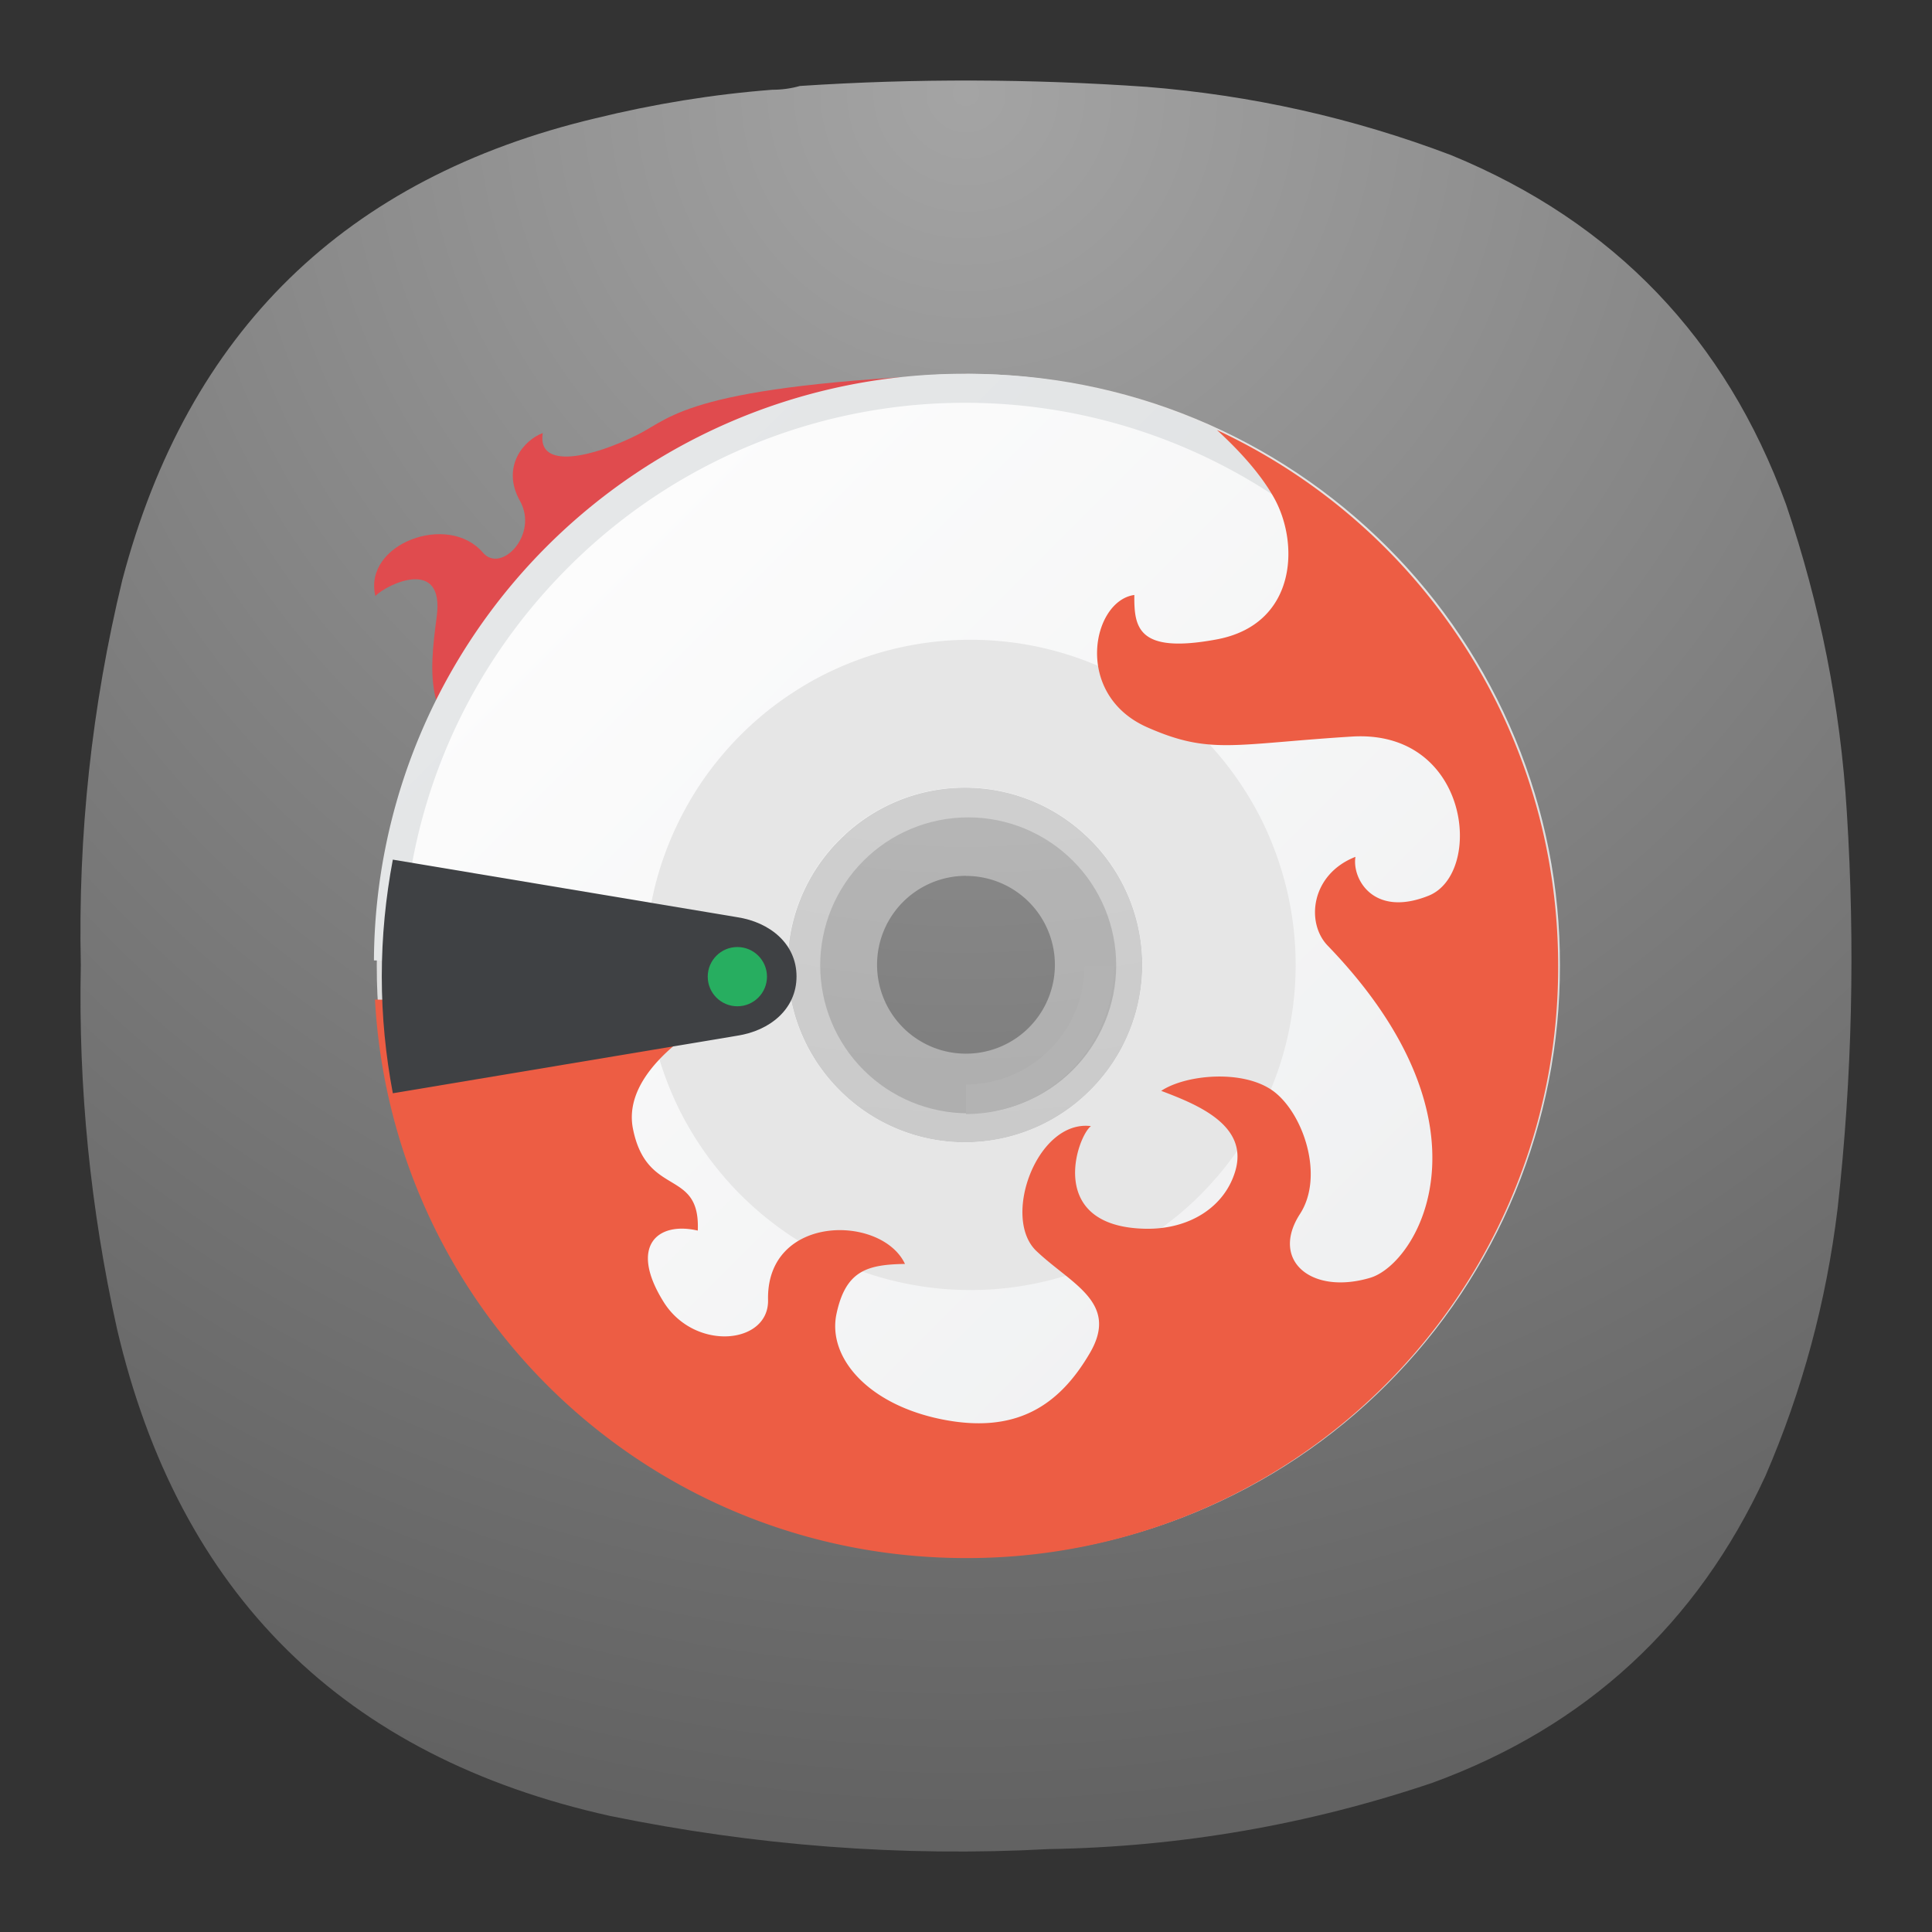 <?xml version="1.0" encoding="UTF-8" standalone="no"?>
<svg
   width="24"
   height="24"
   version="1.1"
   id="svg11"
   sodipodi:docname="k3b.svg"
   inkscape:version="1.3 (0e150ed6c4, 2023-07-21)"
   xmlns:inkscape="http://www.inkscape.org/namespaces/inkscape"
   xmlns:sodipodi="http://sodipodi.sourceforge.net/DTD/sodipodi-0.dtd"
   xmlns:xlink="http://www.w3.org/1999/xlink"
   xmlns="http://www.w3.org/2000/svg"
   xmlns:svg="http://www.w3.org/2000/svg">
  <rect width="100%" height="100%" fill="#333333" stroke="none"/>
  <sodipodi:namedview
     id="namedview11"
     pagecolor="#ffffff"
     bordercolor="#000000"
     borderopacity="0.25"
     inkscape:showpageshadow="2"
     inkscape:pageopacity="0.0"
     inkscape:pagecheckerboard="0"
     inkscape:deskcolor="#d1d1d1"
     inkscape:zoom="25.34375"
     inkscape:cx="11.817509"
     inkscape:cy="11.18619"
     inkscape:window-width="2560"
     inkscape:window-height="998"
     inkscape:window-x="0"
     inkscape:window-y="0"
     inkscape:window-maximized="1"
     inkscape:current-layer="svg11" />
  <defs
     id="defs4">
    <linearGradient
       id="b"
       x1="389.57"
       x2="427.57"
       gradientTransform="rotate(45,819.587,-190.314)"
       gradientUnits="userSpaceOnUse">
      <stop
         stop-color="#fcfcfc"
         offset="0"
         id="stop1" />
      <stop
         stop-color="#eff0f1"
         offset="1"
         id="stop2" />
    </linearGradient>
    <linearGradient
       id="a"
       x1="394.57"
       x2="422.73"
       y1="509.8"
       y2="537.95"
       gradientTransform="translate(-384.57,-499.8)"
       gradientUnits="userSpaceOnUse">
      <stop
         stop-color="#e5e7e8"
         offset="0"
         id="stop3" />
      <stop
         stop-color="#dcdee0"
         offset="1"
         id="stop4" />
    </linearGradient>
    <radialGradient
       fx="0"
       fy="0"
       cx="0"
       cy="0"
       r="1"
       gradientUnits="userSpaceOnUse"
       gradientTransform="matrix(0,22,-22,0,12,1)"
       spreadMethod="pad"
       id="radialGradient12763-3">
      <stop
         style="stop-opacity:1;stop-color:#a4a4a4"
         offset="0"
         id="stop12759-6" />
      <stop
         style="stop-opacity:1;stop-color:#626262"
         offset="1"
         id="stop12761-7" />
    </radialGradient>
    <linearGradient
       inkscape:collect="always"
       xlink:href="#a"
       id="linearGradient19"
       gradientUnits="userSpaceOnUse"
       gradientTransform="translate(-384.57,-499.8)"
       x1="394.57"
       y1="509.8"
       x2="422.73"
       y2="537.95" />
    <linearGradient
       inkscape:collect="always"
       xlink:href="#b"
       id="linearGradient20"
       gradientUnits="userSpaceOnUse"
       gradientTransform="rotate(45,819.587,-190.314)"
       x1="389.57"
       x2="427.57" />
  </defs>
  <path
     d="m 9.593,1.115 c 0.12,0 0.235,-0.016 0.344,-0.047 1.437,-0.095 2.875,-0.089 4.308,0.011 1.301,0.104 2.561,0.385 3.781,0.848 2.025,0.833 3.411,2.281 4.161,4.339 0.421,1.24 0.676,2.516 0.755,3.823 0.104,1.647 0.068,3.287 -0.115,4.928 -0.14,1.151 -0.437,2.255 -0.896,3.317 -0.849,1.844 -2.229,3.115 -4.135,3.812 -1.543,0.521 -3.131,0.797 -4.767,0.824 -1.833,0.099 -3.651,-0.043 -5.452,-0.412 -3.308,-0.735 -5.355,-2.755 -6.125,-6.057 -0.328,-1.484 -0.48,-2.989 -0.448,-4.511 -0.036,-1.62 0.135,-3.213 0.516,-4.787 0.812,-3.083 2.771,-4.995 5.875,-5.733 C 8.12,1.292 8.854,1.172 9.593,1.115 Z"
     style="fill:url(#radialGradient12763-3);fill-rule:evenodd;stroke:none;stroke-width:1.333"
     id="path12765-6" />
  <path
     d="m 12,9.426 a 2.563,2.563 0 0 0 -1.819,0.756 c -1.007,1.008 -1.007,2.63 0,3.637 1.007,1.008 2.63,1.008 3.637,0 1.007,-1.008 1.008,-2.63 0,-3.637 A 2.564,2.564 0 0 0 12.001,9.426 m -8.18e-4,1.455 a 1.104,1.104 0 0 1 1.104,1.104 1.104,1.104 0 0 1 -1.104,1.104 1.104,1.104 0 0 1 -1.105,-1.104 1.104,1.104 0 0 1 1.105,-1.105"
     fill="#f9f9f9"
     opacity="0.4"
     id="path12"
     style="stroke-width:1" />
  <path
     d="M 12,4.645 C 8.575,4.786 8.35,5.182 7.929,5.396 7.364,5.682 6.669,5.843 6.742,5.38 6.502,5.468 6.224,5.803 6.459,6.222 6.694,6.641 6.225,7.13 5.999,6.865 5.567,6.36 4.508,6.756 4.663,7.403 4.815,7.251 5.524,6.918 5.425,7.661 5.326,8.404 5.278,8.973 6.033,9.48 c 0.755,0.506 3.685,-0.006 3.685,-0.006 z"
     fill="#e04b4e"
     fill-rule="evenodd"
     id="path13"
     style="stroke-width:1" />
  <g
     id="g16145"
     transform="matrix(3.78,0,0,3.78,0.645,1.5133697e-6)">
    <g
       id="g10410"
       transform="matrix(0.243,0,0,0.243,10.278,1.512)"
       style="fill:none">
      <path
         opacity="0.75"
         d="m -21.902,6.835 c 0.003,-1.051 -0.202,-2.093 -0.604,-3.065 -0.401,-0.972 -0.99,-1.855 -1.734,-2.598 -0.743,-0.743 -1.626,-1.333 -2.598,-1.734 -0.972,-0.401 -2.013,-0.606 -3.065,-0.603 -1.051,-0.003 -2.093,0.202 -3.065,0.603 -0.972,0.401 -1.855,0.99 -2.598,1.734 -0.743,0.743 -1.333,1.626 -1.734,2.598 -0.401,0.972 -0.606,2.013 -0.603,3.065 -0.003,1.051 0.202,2.093 0.603,3.065 0.401,0.972 0.99,1.855 1.734,2.598 0.743,0.743 1.626,1.333 2.598,1.734 0.972,0.401 2.013,0.606 3.065,0.604 1.051,0.003 2.093,-0.202 3.065,-0.604 0.972,-0.401 1.855,-0.99 2.598,-1.734 0.743,-0.743 1.333,-1.626 1.734,-2.598 0.401,-0.972 0.606,-2.013 0.604,-3.065 z m -5.074,0 c 0,1.612 -1.283,2.928 -2.926,2.928 -0.385,0.002 -0.767,-0.072 -1.123,-0.218 -0.356,-0.146 -0.68,-0.362 -0.952,-0.634 -0.272,-0.272 -0.488,-0.596 -0.635,-0.952 -0.147,-0.356 -0.221,-0.738 -0.219,-1.123 0,-1.611 1.187,-2.926 2.928,-2.926 1.74,0 2.928,1.348 2.928,2.926 z"
         fill="#ffffff"
         id="path8363" />
      <path
         opacity="0.35"
         d="m -29.903,2.833 c -0.525,1.3e-4 -1.046,0.104 -1.531,0.305 -0.485,0.201 -0.926,0.496 -1.298,0.868 -0.371,0.372 -0.666,0.813 -0.867,1.298 -0.201,0.485 -0.304,1.006 -0.304,1.531 1.3e-4,0.526 0.104,1.046 0.305,1.531 0.201,0.485 0.496,0.926 0.868,1.298 0.372,0.371 0.813,0.666 1.298,0.867 0.485,0.201 1.006,0.304 1.531,0.304 1.061,-3e-4 2.079,-0.422 2.829,-1.173 0.75,-0.751 1.172,-1.769 1.171,-2.83 -3e-4,-1.061 -0.422,-2.079 -1.173,-2.829 -0.751,-0.75 -1.768,-1.172 -2.83,-1.171 z m 0,1.999 c 0.263,1.2e-4 0.523,0.052 0.766,0.153 0.243,0.101 0.463,0.248 0.649,0.434 0.186,0.186 0.333,0.407 0.433,0.649 0.101,0.243 0.152,0.503 0.152,0.766 -10e-5,0.263 -0.052,0.523 -0.153,0.766 -0.101,0.243 -0.248,0.463 -0.434,0.649 -0.186,0.186 -0.407,0.333 -0.649,0.433 -0.243,0.101 -0.503,0.152 -0.766,0.152 -0.531,0 -1.04,-0.211 -1.415,-0.586 -0.375,-0.375 -0.586,-0.884 -0.586,-1.415 0,-0.531 0.211,-1.04 0.586,-1.415 0.375,-0.375 0.884,-0.586 1.415,-0.586 z"
         fill="#ffffff"
         id="path8365" />
    </g>
  </g>
  <g
     stroke-opacity="0.55"
     stroke-width="23.349"
     id="g16"
     transform="matrix(0.272,0,0,0.272,3.278,3.283)">
    <path
       transform="matrix(1.35,0,0,1.35,-0.379,-0.4)"
       d="M 24,4 A 19.953,19.953 0 0 0 4.004,23.846 l 1.123,0.023 4.684,12.02 10.166,5.922 11.4,-0.707 7.779,-5.48 3.623,-12.02 L 40.658,14.942 34.469,7.311 32.906,6.155 32.64,5.969 A 19.958,19.958 0 0 0 23.999,3.998 m 0,5 c 8.31,0 15,6.69 15,15 0,8.31 -6.69,15 -15,15 -8.31,0 -15,-6.69 -15,-15 0,-8.31 6.69,-15 15,-15"
       fill="url(#a)"
       id="path14"
       style="fill:url(#linearGradient19);stroke-width:23.349" />
    <path
       transform="matrix(1.35,0,0,1.35,-0.379,-0.4)"
       d="m 24,4.982 a 18.944,18.944 0 0 0 -13.436,5.582 c -7.443,7.443 -7.443,19.428 0,26.871 7.443,7.443 19.428,7.443 26.871,0 7.443,-7.443 7.443,-19.428 0,-26.871 A 18.943,18.943 0 0 0 23.999,4.982 m 0,13.02 c 1.532,0 3.064,0.588 4.238,1.762 a 5.981,5.981 0 0 1 0,8.477 5.981,5.981 0 0 1 -8.477,0 5.981,5.981 0 0 1 0,-8.477 5.976,5.976 0 0 1 4.238,-1.762"
       fill="url(#b)"
       id="path15"
       style="fill:url(#linearGradient20);stroke-width:23.349" />
    <path
       d="m 32.272,17.149 a 14.849,14.849 0 0 0 -1.052,0.037 14.849,14.849 0 0 0 -1.47,0.179 14.849,14.849 0 0 0 -1.45,0.324 14.849,14.849 0 0 0 -1.409,0.47 14.849,14.849 0 0 0 -1.355,0.603 14.849,14.849 0 0 0 -1.286,0.741 14.849,14.849 0 0 0 -1.208,0.862 14.849,14.849 0 0 0 -1.115,0.981 14.849,14.849 0 0 0 -1.01,1.086 14.849,14.849 0 0 0 -0.9,1.181 14.849,14.849 0 0 0 -0.774,1.266 14.849,14.849 0 0 0 -0.646,1.337 14.849,14.849 0 0 0 -0.512,1.394 14.849,14.849 0 0 0 -0.366,1.437 14.849,14.849 0 0 0 -0.222,1.466 14.849,14.849 0 0 0 -0.073,1.485 14.849,14.849 0 0 0 0.036,1.052 14.849,14.849 0 0 0 0.18,1.47 14.849,14.849 0 0 0 0.327,1.45 14.849,14.849 0 0 0 0.466,1.409 14.849,14.849 0 0 0 0.604,1.355 14.849,14.849 0 0 0 0.741,1.287 14.849,14.849 0 0 0 0.865,1.207 14.849,14.849 0 0 0 0.978,1.115 14.849,14.849 0 0 0 1.086,1.01 14.849,14.849 0 0 0 1.181,0.9 14.849,14.849 0 0 0 1.266,0.774 14.849,14.849 0 0 0 1.337,0.646 14.849,14.849 0 0 0 1.394,0.512 14.849,14.849 0 0 0 1.437,0.366 14.849,14.849 0 0 0 1.466,0.222 14.849,14.849 0 0 0 1.484,0.073 14.849,14.849 0 0 0 1.052,-0.036 14.849,14.849 0 0 0 1.471,-0.18 14.849,14.849 0 0 0 1.45,-0.327 14.849,14.849 0 0 0 1.408,-0.466 14.849,14.849 0 0 0 1.356,-0.604 14.849,14.849 0 0 0 1.286,-0.74 14.849,14.849 0 0 0 1.208,-0.866 14.849,14.849 0 0 0 1.115,-0.978 14.849,14.849 0 0 0 1.01,-1.086 14.849,14.849 0 0 0 0.899,-1.181 14.849,14.849 0 0 0 0.775,-1.266 14.849,14.849 0 0 0 0.646,-1.337 14.849,14.849 0 0 0 0.511,-1.394 14.849,14.849 0 0 0 0.367,-1.437 14.849,14.849 0 0 0 0.221,-1.466 14.849,14.849 0 0 0 0.074,-1.484 14.849,14.849 0 0 0 -0.037,-1.052 14.849,14.849 0 0 0 -0.179,-1.471 14.849,14.849 0 0 0 -0.327,-1.45 14.849,14.849 0 0 0 -0.467,-1.408 14.849,14.849 0 0 0 -0.603,-1.356 14.849,14.849 0 0 0 -0.741,-1.286 14.849,14.849 0 0 0 -0.862,-1.208 14.849,14.849 0 0 0 -0.981,-1.115 14.849,14.849 0 0 0 -1.086,-1.01 14.849,14.849 0 0 0 -1.182,-0.899 14.849,14.849 0 0 0 -1.265,-0.775 14.849,14.849 0 0 0 -1.337,-0.646 14.849,14.849 0 0 0 -1.395,-0.511 14.849,14.849 0 0 0 -1.437,-0.367 14.849,14.849 0 0 0 -1.465,-0.221 14.849,14.849 0 0 0 -1.485,-0.074 m -0.258,6.747 c 2.07,0 4.136,0.79 5.729,2.375 a 8.082,8.082 0 0 1 0,11.45 8.078,8.078 0 0 1 -11.453,0 8.08,8.08 0 0 1 0,-11.45 8.064,8.064 0 0 1 5.724,-2.375"
       fill="#e6e6e6"
       id="path16"
       style="stroke-width:23.349" />
  </g>
  <path
     d="m 15.114,5.339 c 0.23,0.211 0.529,0.516 0.713,0.846 0.321,0.575 0.276,1.574 -0.713,1.758 -0.988,0.184 -1.026,-0.153 -1.023,-0.552 -0.526,0.072 -0.761,1.237 0.161,1.644 0.782,0.345 1.069,0.207 2.54,0.115 1.471,-0.092 1.644,1.701 0.954,1.977 -0.69,0.276 -0.953,-0.216 -0.908,-0.483 -0.553,0.216 -0.62,0.818 -0.345,1.103 2.15,2.228 1.119,3.949 0.529,4.126 -0.731,0.218 -1.247,-0.215 -0.873,-0.793 0.305,-0.471 0.041,-1.248 -0.329,-1.524 -0.371,-0.275 -1.088,-0.209 -1.395,-0.005 0.443,0.168 1.092,0.425 0.919,1 -0.133,0.444 -0.569,0.723 -1.114,0.713 -1.243,-0.024 -0.849,-1.147 -0.678,-1.275 -0.667,-0.083 -1.114,1.136 -0.678,1.551 0.429,0.409 1.031,0.637 0.667,1.264 -0.383,0.658 -0.919,1.012 -1.839,0.828 C 10.782,17.448 10.277,16.862 10.391,16.322 10.506,15.781 10.775,15.709 11.242,15.701 10.951,15.083 9.518,15.08 9.541,16.149 9.553,16.701 8.629,16.792 8.243,16.172 7.806,15.471 8.175,15.171 8.668,15.287 8.701,14.507 8.036,14.885 7.863,14.023 7.691,13.161 9.127,12.506 9.127,12.506 l -4.469,-0.089 c 0.215,3.879 3.408,6.938 7.343,6.938 A 7.339,7.339 0 0 0 19.356,12.001 c 0,-2.96 -1.734,-5.492 -4.241,-6.66"
     fill="#ed5d44"
     fill-rule="evenodd"
     stroke-width="0.741"
     id="path17" />
  <g
     color="#000000"
     stroke-linejoin="round"
     stroke-width="8.156"
     transform="matrix(0.368,0,0,0.368,-138.25,-180.626)"
     id="g18">
    <path
       d="m 388.94,519.85 c -0.241,1.277 -0.373,2.594 -0.373,3.943 0,1.349 0.132,2.666 0.373,3.943 l 11.627,-1.943 c 1.095,-0.168 2,-0.892 2,-2 0,-1.108 -0.905,-1.832 -2,-2 z"
       fill="#3f4144"
       id="path18"
       style="stroke-width:8.156" />
    <circle
       cx="400.57"
       cy="523.8"
       r="1"
       fill="#27ae60"
       id="circle18"
       style="stroke-width:8.156" />
  </g>
  <path
     d="m 13.471,12 c 0,0.376 -0.144,0.751 -0.432,1.039 -0.288,0.288 -0.663,0.432 -1.039,0.432 v 0.368 a 1.83,1.83 0 0 0 1.299,-0.539 1.832,1.832 0 0 0 0.539,-1.299 z"
     fill="#b3b3b3"
     id="path19"
     style="stroke-width:1" />
</svg>
